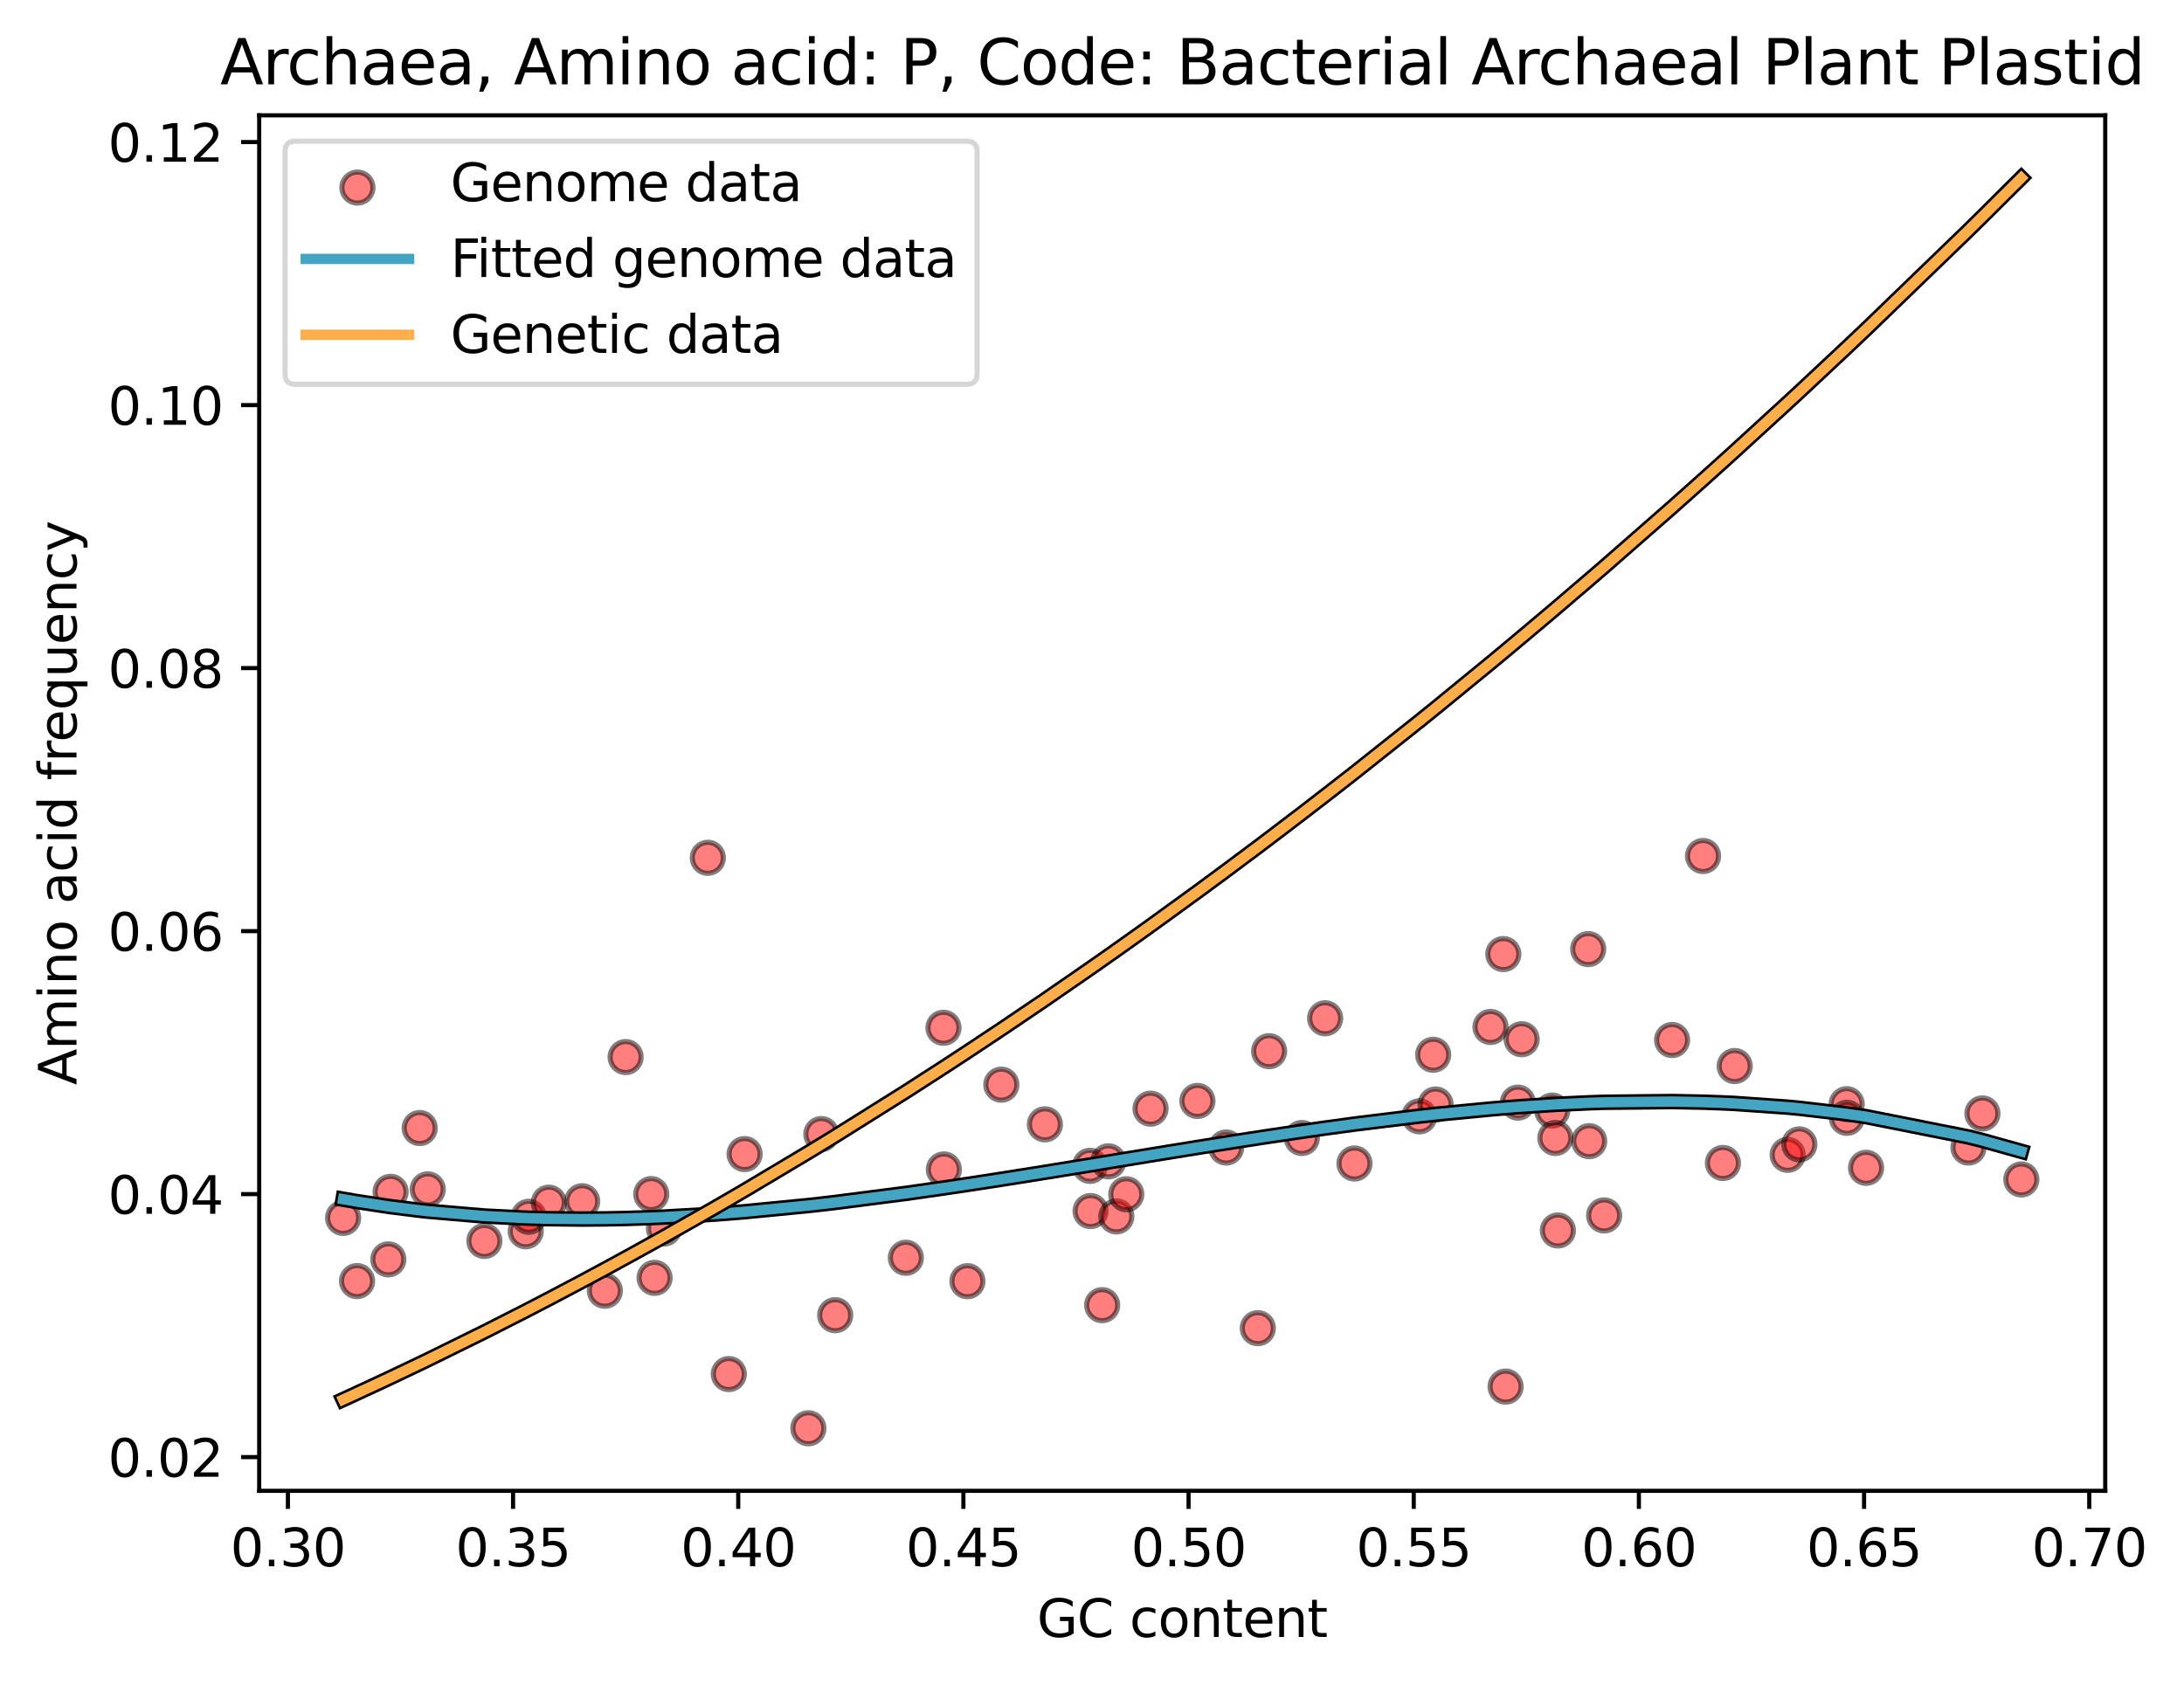 <?xml version="1.0" encoding="utf-8" standalone="no"?>
<!DOCTYPE svg PUBLIC "-//W3C//DTD SVG 1.1//EN"
  "http://www.w3.org/Graphics/SVG/1.1/DTD/svg11.dtd">
<svg xmlns:xlink="http://www.w3.org/1999/xlink" width="422.502pt" height="325.986pt" viewBox="0 0 422.502 325.986" xmlns="http://www.w3.org/2000/svg" version="1.1">
 <defs>
  <style type="text/css">*{stroke-linejoin: round; stroke-linecap: butt}</style>
 </defs>
 <g id="figure_1">
  <g id="patch_1">
   <path d="M 0 325.986 
L 422.502 325.986 
L 422.502 0 
L 0 0 
z
" style="fill: #ffffff"/>
  </g>
  <g id="axes_1">
   <g id="patch_2">
    <path d="M 50.144 288.43 
L 407.264 288.43 
L 407.264 22.318 
L 50.144 22.318 
z
" style="fill: #ffffff"/>
   </g>
   <g id="PathCollection_1">
    <defs>
     <path id="mcebbe74377" d="M 0 3 
C 0.796 3 1.559 2.684 2.121 2.121 
C 2.684 1.559 3 0.796 3 0 
C 3 -0.796 2.684 -1.559 2.121 -2.121 
C 1.559 -2.684 0.796 -3 0 -3 
C -0.796 -3 -1.559 -2.684 -2.121 -2.121 
C -2.684 -1.559 -3 -0.796 -3 0 
C -3 0.796 -2.684 1.559 -2.121 2.121 
C -1.559 2.684 -0.796 3 0 3 
z
" style="stroke: #000000; stroke-opacity: 0.5"/>
    </defs>
    <g clip-path="url(#peecc09c6d9)">
     <use xlink:href="#mcebbe74377" x="66.376" y="235.628" style="fill: #ff0000; fill-opacity: 0.5; stroke: #000000; stroke-opacity: 0.5"/>
     <use xlink:href="#mcebbe74377" x="69.071" y="247.856" style="fill: #ff0000; fill-opacity: 0.5; stroke: #000000; stroke-opacity: 0.5"/>
     <use xlink:href="#mcebbe74377" x="75.124" y="243.654" style="fill: #ff0000; fill-opacity: 0.5; stroke: #000000; stroke-opacity: 0.5"/>
     <use xlink:href="#mcebbe74377" x="75.56" y="230.59" style="fill: #ff0000; fill-opacity: 0.5; stroke: #000000; stroke-opacity: 0.5"/>
     <use xlink:href="#mcebbe74377" x="81.191" y="218.247" style="fill: #ff0000; fill-opacity: 0.5; stroke: #000000; stroke-opacity: 0.5"/>
     <use xlink:href="#mcebbe74377" x="82.747" y="230.11" style="fill: #ff0000; fill-opacity: 0.5; stroke: #000000; stroke-opacity: 0.5"/>
     <use xlink:href="#mcebbe74377" x="93.706" y="240.094" style="fill: #ff0000; fill-opacity: 0.5; stroke: #000000; stroke-opacity: 0.5"/>
     <use xlink:href="#mcebbe74377" x="101.704" y="238.216" style="fill: #ff0000; fill-opacity: 0.5; stroke: #000000; stroke-opacity: 0.5"/>
     <use xlink:href="#mcebbe74377" x="102.292" y="235.414" style="fill: #ff0000; fill-opacity: 0.5; stroke: #000000; stroke-opacity: 0.5"/>
     <use xlink:href="#mcebbe74377" x="106.176" y="232.685" style="fill: #ff0000; fill-opacity: 0.5; stroke: #000000; stroke-opacity: 0.5"/>
     <use xlink:href="#mcebbe74377" x="112.626" y="232.407" style="fill: #ff0000; fill-opacity: 0.5; stroke: #000000; stroke-opacity: 0.5"/>
     <use xlink:href="#mcebbe74377" x="117.01" y="249.722" style="fill: #ff0000; fill-opacity: 0.5; stroke: #000000; stroke-opacity: 0.5"/>
     <use xlink:href="#mcebbe74377" x="121.029" y="204.513" style="fill: #ff0000; fill-opacity: 0.5; stroke: #000000; stroke-opacity: 0.5"/>
     <use xlink:href="#mcebbe74377" x="125.985" y="231.029" style="fill: #ff0000; fill-opacity: 0.5; stroke: #000000; stroke-opacity: 0.5"/>
     <use xlink:href="#mcebbe74377" x="126.63" y="247.23" style="fill: #ff0000; fill-opacity: 0.5; stroke: #000000; stroke-opacity: 0.5"/>
     <use xlink:href="#mcebbe74377" x="128.455" y="237.687" style="fill: #ff0000; fill-opacity: 0.5; stroke: #000000; stroke-opacity: 0.5"/>
     <use xlink:href="#mcebbe74377" x="136.93" y="165.963" style="fill: #ff0000; fill-opacity: 0.5; stroke: #000000; stroke-opacity: 0.5"/>
     <use xlink:href="#mcebbe74377" x="140.99" y="265.845" style="fill: #ff0000; fill-opacity: 0.5; stroke: #000000; stroke-opacity: 0.5"/>
     <use xlink:href="#mcebbe74377" x="144.044" y="223.282" style="fill: #ff0000; fill-opacity: 0.5; stroke: #000000; stroke-opacity: 0.5"/>
     <use xlink:href="#mcebbe74377" x="156.382" y="276.334" style="fill: #ff0000; fill-opacity: 0.5; stroke: #000000; stroke-opacity: 0.5"/>
     <use xlink:href="#mcebbe74377" x="158.888" y="219.413" style="fill: #ff0000; fill-opacity: 0.5; stroke: #000000; stroke-opacity: 0.5"/>
     <use xlink:href="#mcebbe74377" x="161.566" y="254.457" style="fill: #ff0000; fill-opacity: 0.5; stroke: #000000; stroke-opacity: 0.5"/>
     <use xlink:href="#mcebbe74377" x="175.239" y="243.346" style="fill: #ff0000; fill-opacity: 0.5; stroke: #000000; stroke-opacity: 0.5"/>
     <use xlink:href="#mcebbe74377" x="182.516" y="198.848" style="fill: #ff0000; fill-opacity: 0.5; stroke: #000000; stroke-opacity: 0.5"/>
     <use xlink:href="#mcebbe74377" x="182.592" y="226.256" style="fill: #ff0000; fill-opacity: 0.5; stroke: #000000; stroke-opacity: 0.5"/>
     <use xlink:href="#mcebbe74377" x="187.153" y="247.878" style="fill: #ff0000; fill-opacity: 0.5; stroke: #000000; stroke-opacity: 0.5"/>
     <use xlink:href="#mcebbe74377" x="193.71" y="209.853" style="fill: #ff0000; fill-opacity: 0.5; stroke: #000000; stroke-opacity: 0.5"/>
     <use xlink:href="#mcebbe74377" x="202.139" y="217.529" style="fill: #ff0000; fill-opacity: 0.5; stroke: #000000; stroke-opacity: 0.5"/>
     <use xlink:href="#mcebbe74377" x="210.866" y="225.556" style="fill: #ff0000; fill-opacity: 0.5; stroke: #000000; stroke-opacity: 0.5"/>
     <use xlink:href="#mcebbe74377" x="210.971" y="234.311" style="fill: #ff0000; fill-opacity: 0.5; stroke: #000000; stroke-opacity: 0.5"/>
     <use xlink:href="#mcebbe74377" x="213.216" y="252.513" style="fill: #ff0000; fill-opacity: 0.5; stroke: #000000; stroke-opacity: 0.5"/>
     <use xlink:href="#mcebbe74377" x="214.43" y="224.688" style="fill: #ff0000; fill-opacity: 0.5; stroke: #000000; stroke-opacity: 0.5"/>
     <use xlink:href="#mcebbe74377" x="215.961" y="235.341" style="fill: #ff0000; fill-opacity: 0.5; stroke: #000000; stroke-opacity: 0.5"/>
     <use xlink:href="#mcebbe74377" x="217.88" y="231.055" style="fill: #ff0000; fill-opacity: 0.5; stroke: #000000; stroke-opacity: 0.5"/>
     <use xlink:href="#mcebbe74377" x="222.575" y="214.499" style="fill: #ff0000; fill-opacity: 0.5; stroke: #000000; stroke-opacity: 0.5"/>
     <use xlink:href="#mcebbe74377" x="231.646" y="213.004" style="fill: #ff0000; fill-opacity: 0.5; stroke: #000000; stroke-opacity: 0.5"/>
     <use xlink:href="#mcebbe74377" x="237.202" y="222.015" style="fill: #ff0000; fill-opacity: 0.5; stroke: #000000; stroke-opacity: 0.5"/>
     <use xlink:href="#mcebbe74377" x="243.329" y="256.965" style="fill: #ff0000; fill-opacity: 0.5; stroke: #000000; stroke-opacity: 0.5"/>
     <use xlink:href="#mcebbe74377" x="245.515" y="203.375" style="fill: #ff0000; fill-opacity: 0.5; stroke: #000000; stroke-opacity: 0.5"/>
     <use xlink:href="#mcebbe74377" x="251.846" y="220.175" style="fill: #ff0000; fill-opacity: 0.5; stroke: #000000; stroke-opacity: 0.5"/>
     <use xlink:href="#mcebbe74377" x="256.352" y="197.008" style="fill: #ff0000; fill-opacity: 0.5; stroke: #000000; stroke-opacity: 0.5"/>
     <use xlink:href="#mcebbe74377" x="262.029" y="225.106" style="fill: #ff0000; fill-opacity: 0.5; stroke: #000000; stroke-opacity: 0.5"/>
     <use xlink:href="#mcebbe74377" x="274.577" y="215.981" style="fill: #ff0000; fill-opacity: 0.5; stroke: #000000; stroke-opacity: 0.5"/>
     <use xlink:href="#mcebbe74377" x="277.254" y="204.069" style="fill: #ff0000; fill-opacity: 0.5; stroke: #000000; stroke-opacity: 0.5"/>
     <use xlink:href="#mcebbe74377" x="277.721" y="213.69" style="fill: #ff0000; fill-opacity: 0.5; stroke: #000000; stroke-opacity: 0.5"/>
     <use xlink:href="#mcebbe74377" x="288.345" y="198.689" style="fill: #ff0000; fill-opacity: 0.5; stroke: #000000; stroke-opacity: 0.5"/>
     <use xlink:href="#mcebbe74377" x="290.822" y="184.591" style="fill: #ff0000; fill-opacity: 0.5; stroke: #000000; stroke-opacity: 0.5"/>
     <use xlink:href="#mcebbe74377" x="291.262" y="268.271" style="fill: #ff0000; fill-opacity: 0.5; stroke: #000000; stroke-opacity: 0.5"/>
     <use xlink:href="#mcebbe74377" x="293.639" y="213.329" style="fill: #ff0000; fill-opacity: 0.5; stroke: #000000; stroke-opacity: 0.5"/>
     <use xlink:href="#mcebbe74377" x="294.368" y="201.061" style="fill: #ff0000; fill-opacity: 0.5; stroke: #000000; stroke-opacity: 0.5"/>
     <use xlink:href="#mcebbe74377" x="300.279" y="214.868" style="fill: #ff0000; fill-opacity: 0.5; stroke: #000000; stroke-opacity: 0.5"/>
     <use xlink:href="#mcebbe74377" x="300.884" y="220.166" style="fill: #ff0000; fill-opacity: 0.5; stroke: #000000; stroke-opacity: 0.5"/>
     <use xlink:href="#mcebbe74377" x="301.379" y="238.067" style="fill: #ff0000; fill-opacity: 0.5; stroke: #000000; stroke-opacity: 0.5"/>
     <use xlink:href="#mcebbe74377" x="307.246" y="183.625" style="fill: #ff0000; fill-opacity: 0.5; stroke: #000000; stroke-opacity: 0.5"/>
     <use xlink:href="#mcebbe74377" x="307.433" y="220.784" style="fill: #ff0000; fill-opacity: 0.5; stroke: #000000; stroke-opacity: 0.5"/>
     <use xlink:href="#mcebbe74377" x="310.325" y="235.15" style="fill: #ff0000; fill-opacity: 0.5; stroke: #000000; stroke-opacity: 0.5"/>
     <use xlink:href="#mcebbe74377" x="323.471" y="201.217" style="fill: #ff0000; fill-opacity: 0.5; stroke: #000000; stroke-opacity: 0.5"/>
     <use xlink:href="#mcebbe74377" x="329.455" y="165.615" style="fill: #ff0000; fill-opacity: 0.5; stroke: #000000; stroke-opacity: 0.5"/>
     <use xlink:href="#mcebbe74377" x="333.307" y="225.007" style="fill: #ff0000; fill-opacity: 0.5; stroke: #000000; stroke-opacity: 0.5"/>
     <use xlink:href="#mcebbe74377" x="335.583" y="206.25" style="fill: #ff0000; fill-opacity: 0.5; stroke: #000000; stroke-opacity: 0.5"/>
     <use xlink:href="#mcebbe74377" x="345.829" y="223.431" style="fill: #ff0000; fill-opacity: 0.5; stroke: #000000; stroke-opacity: 0.5"/>
     <use xlink:href="#mcebbe74377" x="348.092" y="221.407" style="fill: #ff0000; fill-opacity: 0.5; stroke: #000000; stroke-opacity: 0.5"/>
     <use xlink:href="#mcebbe74377" x="357.247" y="213.631" style="fill: #ff0000; fill-opacity: 0.5; stroke: #000000; stroke-opacity: 0.5"/>
     <use xlink:href="#mcebbe74377" x="357.29" y="216.272" style="fill: #ff0000; fill-opacity: 0.5; stroke: #000000; stroke-opacity: 0.5"/>
     <use xlink:href="#mcebbe74377" x="361.001" y="225.941" style="fill: #ff0000; fill-opacity: 0.5; stroke: #000000; stroke-opacity: 0.5"/>
     <use xlink:href="#mcebbe74377" x="380.809" y="222.016" style="fill: #ff0000; fill-opacity: 0.5; stroke: #000000; stroke-opacity: 0.5"/>
     <use xlink:href="#mcebbe74377" x="383.505" y="215.424" style="fill: #ff0000; fill-opacity: 0.5; stroke: #000000; stroke-opacity: 0.5"/>
     <use xlink:href="#mcebbe74377" x="391.031" y="228.195" style="fill: #ff0000; fill-opacity: 0.5; stroke: #000000; stroke-opacity: 0.5"/>
    </g>
   </g>
   <g id="matplotlib.axis_1">
    <g id="xtick_1">
     <g id="line2d_1">
      <defs>
       <path id="me57c1f848d" d="M 0 0 
L 0 3.5 
" style="stroke: #000000; stroke-width: 0.8"/>
      </defs>
      <g>
       <use xlink:href="#me57c1f848d" x="55.696" y="288.43" style="stroke: #000000; stroke-width: 0.8"/>
      </g>
     </g>
     <g id="text_1">
      <!-- 0.30 -->
      <g transform="translate(44.563 303.029) scale(0.1 -0.1)">
       <defs>
        <path id="DejaVuSans-30" d="M 2034 4250 
Q 1547 4250 1301 3770 
Q 1056 3291 1056 2328 
Q 1056 1369 1301 889 
Q 1547 409 2034 409 
Q 2525 409 2770 889 
Q 3016 1369 3016 2328 
Q 3016 3291 2770 3770 
Q 2525 4250 2034 4250 
z
M 2034 4750 
Q 2819 4750 3233 4129 
Q 3647 3509 3647 2328 
Q 3647 1150 3233 529 
Q 2819 -91 2034 -91 
Q 1250 -91 836 529 
Q 422 1150 422 2328 
Q 422 3509 836 4129 
Q 1250 4750 2034 4750 
z
" transform="scale(0.016)"/>
        <path id="DejaVuSans-2e" d="M 684 794 
L 1344 794 
L 1344 0 
L 684 0 
L 684 794 
z
" transform="scale(0.016)"/>
        <path id="DejaVuSans-33" d="M 2597 2516 
Q 3050 2419 3304 2112 
Q 3559 1806 3559 1356 
Q 3559 666 3084 287 
Q 2609 -91 1734 -91 
Q 1441 -91 1130 -33 
Q 819 25 488 141 
L 488 750 
Q 750 597 1062 519 
Q 1375 441 1716 441 
Q 2309 441 2620 675 
Q 2931 909 2931 1356 
Q 2931 1769 2642 2001 
Q 2353 2234 1838 2234 
L 1294 2234 
L 1294 2753 
L 1863 2753 
Q 2328 2753 2575 2939 
Q 2822 3125 2822 3475 
Q 2822 3834 2567 4026 
Q 2313 4219 1838 4219 
Q 1578 4219 1281 4162 
Q 984 4106 628 3988 
L 628 4550 
Q 988 4650 1302 4700 
Q 1616 4750 1894 4750 
Q 2613 4750 3031 4423 
Q 3450 4097 3450 3541 
Q 3450 3153 3228 2886 
Q 3006 2619 2597 2516 
z
" transform="scale(0.016)"/>
       </defs>
       <use xlink:href="#DejaVuSans-30"/>
       <use xlink:href="#DejaVuSans-2e" x="63.623"/>
       <use xlink:href="#DejaVuSans-33" x="95.41"/>
       <use xlink:href="#DejaVuSans-30" x="159.033"/>
      </g>
     </g>
    </g>
    <g id="xtick_2">
     <g id="line2d_2">
      <g>
       <use xlink:href="#me57c1f848d" x="99.255" y="288.43" style="stroke: #000000; stroke-width: 0.8"/>
      </g>
     </g>
     <g id="text_2">
      <!-- 0.35 -->
      <g transform="translate(88.122 303.029) scale(0.1 -0.1)">
       <defs>
        <path id="DejaVuSans-35" d="M 691 4666 
L 3169 4666 
L 3169 4134 
L 1269 4134 
L 1269 2991 
Q 1406 3038 1543 3061 
Q 1681 3084 1819 3084 
Q 2600 3084 3056 2656 
Q 3513 2228 3513 1497 
Q 3513 744 3044 326 
Q 2575 -91 1722 -91 
Q 1428 -91 1123 -41 
Q 819 9 494 109 
L 494 744 
Q 775 591 1075 516 
Q 1375 441 1709 441 
Q 2250 441 2565 725 
Q 2881 1009 2881 1497 
Q 2881 1984 2565 2268 
Q 2250 2553 1709 2553 
Q 1456 2553 1204 2497 
Q 953 2441 691 2322 
L 691 4666 
z
" transform="scale(0.016)"/>
       </defs>
       <use xlink:href="#DejaVuSans-30"/>
       <use xlink:href="#DejaVuSans-2e" x="63.623"/>
       <use xlink:href="#DejaVuSans-33" x="95.41"/>
       <use xlink:href="#DejaVuSans-35" x="159.033"/>
      </g>
     </g>
    </g>
    <g id="xtick_3">
     <g id="line2d_3">
      <g>
       <use xlink:href="#me57c1f848d" x="142.814" y="288.43" style="stroke: #000000; stroke-width: 0.8"/>
      </g>
     </g>
     <g id="text_3">
      <!-- 0.40 -->
      <g transform="translate(131.681 303.029) scale(0.1 -0.1)">
       <defs>
        <path id="DejaVuSans-34" d="M 2419 4116 
L 825 1625 
L 2419 1625 
L 2419 4116 
z
M 2253 4666 
L 3047 4666 
L 3047 1625 
L 3713 1625 
L 3713 1100 
L 3047 1100 
L 3047 0 
L 2419 0 
L 2419 1100 
L 313 1100 
L 313 1709 
L 2253 4666 
z
" transform="scale(0.016)"/>
       </defs>
       <use xlink:href="#DejaVuSans-30"/>
       <use xlink:href="#DejaVuSans-2e" x="63.623"/>
       <use xlink:href="#DejaVuSans-34" x="95.41"/>
       <use xlink:href="#DejaVuSans-30" x="159.033"/>
      </g>
     </g>
    </g>
    <g id="xtick_4">
     <g id="line2d_4">
      <g>
       <use xlink:href="#me57c1f848d" x="186.373" y="288.43" style="stroke: #000000; stroke-width: 0.8"/>
      </g>
     </g>
     <g id="text_4">
      <!-- 0.45 -->
      <g transform="translate(175.241 303.029) scale(0.1 -0.1)">
       <use xlink:href="#DejaVuSans-30"/>
       <use xlink:href="#DejaVuSans-2e" x="63.623"/>
       <use xlink:href="#DejaVuSans-34" x="95.41"/>
       <use xlink:href="#DejaVuSans-35" x="159.033"/>
      </g>
     </g>
    </g>
    <g id="xtick_5">
     <g id="line2d_5">
      <g>
       <use xlink:href="#me57c1f848d" x="229.933" y="288.43" style="stroke: #000000; stroke-width: 0.8"/>
      </g>
     </g>
     <g id="text_5">
      <!-- 0.50 -->
      <g transform="translate(218.8 303.029) scale(0.1 -0.1)">
       <use xlink:href="#DejaVuSans-30"/>
       <use xlink:href="#DejaVuSans-2e" x="63.623"/>
       <use xlink:href="#DejaVuSans-35" x="95.41"/>
       <use xlink:href="#DejaVuSans-30" x="159.033"/>
      </g>
     </g>
    </g>
    <g id="xtick_6">
     <g id="line2d_6">
      <g>
       <use xlink:href="#me57c1f848d" x="273.492" y="288.43" style="stroke: #000000; stroke-width: 0.8"/>
      </g>
     </g>
     <g id="text_6">
      <!-- 0.55 -->
      <g transform="translate(262.359 303.029) scale(0.1 -0.1)">
       <use xlink:href="#DejaVuSans-30"/>
       <use xlink:href="#DejaVuSans-2e" x="63.623"/>
       <use xlink:href="#DejaVuSans-35" x="95.41"/>
       <use xlink:href="#DejaVuSans-35" x="159.033"/>
      </g>
     </g>
    </g>
    <g id="xtick_7">
     <g id="line2d_7">
      <g>
       <use xlink:href="#me57c1f848d" x="317.051" y="288.43" style="stroke: #000000; stroke-width: 0.8"/>
      </g>
     </g>
     <g id="text_7">
      <!-- 0.60 -->
      <g transform="translate(305.918 303.029) scale(0.1 -0.1)">
       <defs>
        <path id="DejaVuSans-36" d="M 2113 2584 
Q 1688 2584 1439 2293 
Q 1191 2003 1191 1497 
Q 1191 994 1439 701 
Q 1688 409 2113 409 
Q 2538 409 2786 701 
Q 3034 994 3034 1497 
Q 3034 2003 2786 2293 
Q 2538 2584 2113 2584 
z
M 3366 4563 
L 3366 3988 
Q 3128 4100 2886 4159 
Q 2644 4219 2406 4219 
Q 1781 4219 1451 3797 
Q 1122 3375 1075 2522 
Q 1259 2794 1537 2939 
Q 1816 3084 2150 3084 
Q 2853 3084 3261 2657 
Q 3669 2231 3669 1497 
Q 3669 778 3244 343 
Q 2819 -91 2113 -91 
Q 1303 -91 875 529 
Q 447 1150 447 2328 
Q 447 3434 972 4092 
Q 1497 4750 2381 4750 
Q 2619 4750 2861 4703 
Q 3103 4656 3366 4563 
z
" transform="scale(0.016)"/>
       </defs>
       <use xlink:href="#DejaVuSans-30"/>
       <use xlink:href="#DejaVuSans-2e" x="63.623"/>
       <use xlink:href="#DejaVuSans-36" x="95.41"/>
       <use xlink:href="#DejaVuSans-30" x="159.033"/>
      </g>
     </g>
    </g>
    <g id="xtick_8">
     <g id="line2d_8">
      <g>
       <use xlink:href="#me57c1f848d" x="360.61" y="288.43" style="stroke: #000000; stroke-width: 0.8"/>
      </g>
     </g>
     <g id="text_8">
      <!-- 0.65 -->
      <g transform="translate(349.478 303.029) scale(0.1 -0.1)">
       <use xlink:href="#DejaVuSans-30"/>
       <use xlink:href="#DejaVuSans-2e" x="63.623"/>
       <use xlink:href="#DejaVuSans-36" x="95.41"/>
       <use xlink:href="#DejaVuSans-35" x="159.033"/>
      </g>
     </g>
    </g>
    <g id="xtick_9">
     <g id="line2d_9">
      <g>
       <use xlink:href="#me57c1f848d" x="404.17" y="288.43" style="stroke: #000000; stroke-width: 0.8"/>
      </g>
     </g>
     <g id="text_9">
      <!-- 0.70 -->
      <g transform="translate(393.037 303.029) scale(0.1 -0.1)">
       <defs>
        <path id="DejaVuSans-37" d="M 525 4666 
L 3525 4666 
L 3525 4397 
L 1831 0 
L 1172 0 
L 2766 4134 
L 525 4134 
L 525 4666 
z
" transform="scale(0.016)"/>
       </defs>
       <use xlink:href="#DejaVuSans-30"/>
       <use xlink:href="#DejaVuSans-2e" x="63.623"/>
       <use xlink:href="#DejaVuSans-37" x="95.41"/>
       <use xlink:href="#DejaVuSans-30" x="159.033"/>
      </g>
     </g>
    </g>
    <g id="text_10">
     <!-- GC content -->
     <g transform="translate(200.606 316.707) scale(0.1 -0.1)">
      <defs>
       <path id="DejaVuSans-47" d="M 3809 666 
L 3809 1919 
L 2778 1919 
L 2778 2438 
L 4434 2438 
L 4434 434 
Q 4069 175 3628 42 
Q 3188 -91 2688 -91 
Q 1594 -91 976 548 
Q 359 1188 359 2328 
Q 359 3472 976 4111 
Q 1594 4750 2688 4750 
Q 3144 4750 3555 4637 
Q 3966 4525 4313 4306 
L 4313 3634 
Q 3963 3931 3569 4081 
Q 3175 4231 2741 4231 
Q 1884 4231 1454 3753 
Q 1025 3275 1025 2328 
Q 1025 1384 1454 906 
Q 1884 428 2741 428 
Q 3075 428 3337 486 
Q 3600 544 3809 666 
z
" transform="scale(0.016)"/>
       <path id="DejaVuSans-43" d="M 4122 4306 
L 4122 3641 
Q 3803 3938 3442 4084 
Q 3081 4231 2675 4231 
Q 1875 4231 1450 3742 
Q 1025 3253 1025 2328 
Q 1025 1406 1450 917 
Q 1875 428 2675 428 
Q 3081 428 3442 575 
Q 3803 722 4122 1019 
L 4122 359 
Q 3791 134 3420 21 
Q 3050 -91 2638 -91 
Q 1578 -91 968 557 
Q 359 1206 359 2328 
Q 359 3453 968 4101 
Q 1578 4750 2638 4750 
Q 3056 4750 3426 4639 
Q 3797 4528 4122 4306 
z
" transform="scale(0.016)"/>
       <path id="DejaVuSans-20" transform="scale(0.016)"/>
       <path id="DejaVuSans-63" d="M 3122 3366 
L 3122 2828 
Q 2878 2963 2633 3030 
Q 2388 3097 2138 3097 
Q 1578 3097 1268 2742 
Q 959 2388 959 1747 
Q 959 1106 1268 751 
Q 1578 397 2138 397 
Q 2388 397 2633 464 
Q 2878 531 3122 666 
L 3122 134 
Q 2881 22 2623 -34 
Q 2366 -91 2075 -91 
Q 1284 -91 818 406 
Q 353 903 353 1747 
Q 353 2603 823 3093 
Q 1294 3584 2113 3584 
Q 2378 3584 2631 3529 
Q 2884 3475 3122 3366 
z
" transform="scale(0.016)"/>
       <path id="DejaVuSans-6f" d="M 1959 3097 
Q 1497 3097 1228 2736 
Q 959 2375 959 1747 
Q 959 1119 1226 758 
Q 1494 397 1959 397 
Q 2419 397 2687 759 
Q 2956 1122 2956 1747 
Q 2956 2369 2687 2733 
Q 2419 3097 1959 3097 
z
M 1959 3584 
Q 2709 3584 3137 3096 
Q 3566 2609 3566 1747 
Q 3566 888 3137 398 
Q 2709 -91 1959 -91 
Q 1206 -91 779 398 
Q 353 888 353 1747 
Q 353 2609 779 3096 
Q 1206 3584 1959 3584 
z
" transform="scale(0.016)"/>
       <path id="DejaVuSans-6e" d="M 3513 2113 
L 3513 0 
L 2938 0 
L 2938 2094 
Q 2938 2591 2744 2837 
Q 2550 3084 2163 3084 
Q 1697 3084 1428 2787 
Q 1159 2491 1159 1978 
L 1159 0 
L 581 0 
L 581 3500 
L 1159 3500 
L 1159 2956 
Q 1366 3272 1645 3428 
Q 1925 3584 2291 3584 
Q 2894 3584 3203 3211 
Q 3513 2838 3513 2113 
z
" transform="scale(0.016)"/>
       <path id="DejaVuSans-74" d="M 1172 4494 
L 1172 3500 
L 2356 3500 
L 2356 3053 
L 1172 3053 
L 1172 1153 
Q 1172 725 1289 603 
Q 1406 481 1766 481 
L 2356 481 
L 2356 0 
L 1766 0 
Q 1100 0 847 248 
Q 594 497 594 1153 
L 594 3053 
L 172 3053 
L 172 3500 
L 594 3500 
L 594 4494 
L 1172 4494 
z
" transform="scale(0.016)"/>
       <path id="DejaVuSans-65" d="M 3597 1894 
L 3597 1613 
L 953 1613 
Q 991 1019 1311 708 
Q 1631 397 2203 397 
Q 2534 397 2845 478 
Q 3156 559 3463 722 
L 3463 178 
Q 3153 47 2828 -22 
Q 2503 -91 2169 -91 
Q 1331 -91 842 396 
Q 353 884 353 1716 
Q 353 2575 817 3079 
Q 1281 3584 2069 3584 
Q 2775 3584 3186 3129 
Q 3597 2675 3597 1894 
z
M 3022 2063 
Q 3016 2534 2758 2815 
Q 2500 3097 2075 3097 
Q 1594 3097 1305 2825 
Q 1016 2553 972 2059 
L 3022 2063 
z
" transform="scale(0.016)"/>
      </defs>
      <use xlink:href="#DejaVuSans-47"/>
      <use xlink:href="#DejaVuSans-43" x="77.49"/>
      <use xlink:href="#DejaVuSans-20" x="147.314"/>
      <use xlink:href="#DejaVuSans-63" x="179.102"/>
      <use xlink:href="#DejaVuSans-6f" x="234.082"/>
      <use xlink:href="#DejaVuSans-6e" x="295.264"/>
      <use xlink:href="#DejaVuSans-74" x="358.643"/>
      <use xlink:href="#DejaVuSans-65" x="397.852"/>
      <use xlink:href="#DejaVuSans-6e" x="459.375"/>
      <use xlink:href="#DejaVuSans-74" x="522.754"/>
     </g>
    </g>
   </g>
   <g id="matplotlib.axis_2">
    <g id="ytick_1">
     <g id="line2d_10">
      <defs>
       <path id="m02a05211b7" d="M 0 0 
L -3.5 0 
" style="stroke: #000000; stroke-width: 0.8"/>
      </defs>
      <g>
       <use xlink:href="#m02a05211b7" x="50.144" y="281.914" style="stroke: #000000; stroke-width: 0.8"/>
      </g>
     </g>
     <g id="text_11">
      <!-- 0.02 -->
      <g transform="translate(20.878 285.713) scale(0.1 -0.1)">
       <defs>
        <path id="DejaVuSans-32" d="M 1228 531 
L 3431 531 
L 3431 0 
L 469 0 
L 469 531 
Q 828 903 1448 1529 
Q 2069 2156 2228 2338 
Q 2531 2678 2651 2914 
Q 2772 3150 2772 3378 
Q 2772 3750 2511 3984 
Q 2250 4219 1831 4219 
Q 1534 4219 1204 4116 
Q 875 4013 500 3803 
L 500 4441 
Q 881 4594 1212 4672 
Q 1544 4750 1819 4750 
Q 2544 4750 2975 4387 
Q 3406 4025 3406 3419 
Q 3406 3131 3298 2873 
Q 3191 2616 2906 2266 
Q 2828 2175 2409 1742 
Q 1991 1309 1228 531 
z
" transform="scale(0.016)"/>
       </defs>
       <use xlink:href="#DejaVuSans-30"/>
       <use xlink:href="#DejaVuSans-2e" x="63.623"/>
       <use xlink:href="#DejaVuSans-30" x="95.41"/>
       <use xlink:href="#DejaVuSans-32" x="159.033"/>
      </g>
     </g>
    </g>
    <g id="ytick_2">
     <g id="line2d_11">
      <g>
       <use xlink:href="#m02a05211b7" x="50.144" y="231.029" style="stroke: #000000; stroke-width: 0.8"/>
      </g>
     </g>
     <g id="text_12">
      <!-- 0.04 -->
      <g transform="translate(20.878 234.829) scale(0.1 -0.1)">
       <use xlink:href="#DejaVuSans-30"/>
       <use xlink:href="#DejaVuSans-2e" x="63.623"/>
       <use xlink:href="#DejaVuSans-30" x="95.41"/>
       <use xlink:href="#DejaVuSans-34" x="159.033"/>
      </g>
     </g>
    </g>
    <g id="ytick_3">
     <g id="line2d_12">
      <g>
       <use xlink:href="#m02a05211b7" x="50.144" y="180.144" style="stroke: #000000; stroke-width: 0.8"/>
      </g>
     </g>
     <g id="text_13">
      <!-- 0.06 -->
      <g transform="translate(20.878 183.944) scale(0.1 -0.1)">
       <use xlink:href="#DejaVuSans-30"/>
       <use xlink:href="#DejaVuSans-2e" x="63.623"/>
       <use xlink:href="#DejaVuSans-30" x="95.41"/>
       <use xlink:href="#DejaVuSans-36" x="159.033"/>
      </g>
     </g>
    </g>
    <g id="ytick_4">
     <g id="line2d_13">
      <g>
       <use xlink:href="#m02a05211b7" x="50.144" y="129.259" style="stroke: #000000; stroke-width: 0.8"/>
      </g>
     </g>
     <g id="text_14">
      <!-- 0.08 -->
      <g transform="translate(20.878 133.059) scale(0.1 -0.1)">
       <defs>
        <path id="DejaVuSans-38" d="M 2034 2216 
Q 1584 2216 1326 1975 
Q 1069 1734 1069 1313 
Q 1069 891 1326 650 
Q 1584 409 2034 409 
Q 2484 409 2743 651 
Q 3003 894 3003 1313 
Q 3003 1734 2745 1975 
Q 2488 2216 2034 2216 
z
M 1403 2484 
Q 997 2584 770 2862 
Q 544 3141 544 3541 
Q 544 4100 942 4425 
Q 1341 4750 2034 4750 
Q 2731 4750 3128 4425 
Q 3525 4100 3525 3541 
Q 3525 3141 3298 2862 
Q 3072 2584 2669 2484 
Q 3125 2378 3379 2068 
Q 3634 1759 3634 1313 
Q 3634 634 3220 271 
Q 2806 -91 2034 -91 
Q 1263 -91 848 271 
Q 434 634 434 1313 
Q 434 1759 690 2068 
Q 947 2378 1403 2484 
z
M 1172 3481 
Q 1172 3119 1398 2916 
Q 1625 2713 2034 2713 
Q 2441 2713 2670 2916 
Q 2900 3119 2900 3481 
Q 2900 3844 2670 4047 
Q 2441 4250 2034 4250 
Q 1625 4250 1398 4047 
Q 1172 3844 1172 3481 
z
" transform="scale(0.016)"/>
       </defs>
       <use xlink:href="#DejaVuSans-30"/>
       <use xlink:href="#DejaVuSans-2e" x="63.623"/>
       <use xlink:href="#DejaVuSans-30" x="95.41"/>
       <use xlink:href="#DejaVuSans-38" x="159.033"/>
      </g>
     </g>
    </g>
    <g id="ytick_5">
     <g id="line2d_14">
      <g>
       <use xlink:href="#m02a05211b7" x="50.144" y="78.375" style="stroke: #000000; stroke-width: 0.8"/>
      </g>
     </g>
     <g id="text_15">
      <!-- 0.10 -->
      <g transform="translate(20.878 82.174) scale(0.1 -0.1)">
       <defs>
        <path id="DejaVuSans-31" d="M 794 531 
L 1825 531 
L 1825 4091 
L 703 3866 
L 703 4441 
L 1819 4666 
L 2450 4666 
L 2450 531 
L 3481 531 
L 3481 0 
L 794 0 
L 794 531 
z
" transform="scale(0.016)"/>
       </defs>
       <use xlink:href="#DejaVuSans-30"/>
       <use xlink:href="#DejaVuSans-2e" x="63.623"/>
       <use xlink:href="#DejaVuSans-31" x="95.41"/>
       <use xlink:href="#DejaVuSans-30" x="159.033"/>
      </g>
     </g>
    </g>
    <g id="ytick_6">
     <g id="line2d_15">
      <g>
       <use xlink:href="#m02a05211b7" x="50.144" y="27.49" style="stroke: #000000; stroke-width: 0.8"/>
      </g>
     </g>
     <g id="text_16">
      <!-- 0.12 -->
      <g transform="translate(20.878 31.289) scale(0.1 -0.1)">
       <use xlink:href="#DejaVuSans-30"/>
       <use xlink:href="#DejaVuSans-2e" x="63.623"/>
       <use xlink:href="#DejaVuSans-31" x="95.41"/>
       <use xlink:href="#DejaVuSans-32" x="159.033"/>
      </g>
     </g>
    </g>
    <g id="text_17">
     <!-- Amino acid frequency -->
     <g transform="translate(14.798 209.913) rotate(-90) scale(0.1 -0.1)">
      <defs>
       <path id="DejaVuSans-41" d="M 2188 4044 
L 1331 1722 
L 3047 1722 
L 2188 4044 
z
M 1831 4666 
L 2547 4666 
L 4325 0 
L 3669 0 
L 3244 1197 
L 1141 1197 
L 716 0 
L 50 0 
L 1831 4666 
z
" transform="scale(0.016)"/>
       <path id="DejaVuSans-6d" d="M 3328 2828 
Q 3544 3216 3844 3400 
Q 4144 3584 4550 3584 
Q 5097 3584 5394 3201 
Q 5691 2819 5691 2113 
L 5691 0 
L 5113 0 
L 5113 2094 
Q 5113 2597 4934 2840 
Q 4756 3084 4391 3084 
Q 3944 3084 3684 2787 
Q 3425 2491 3425 1978 
L 3425 0 
L 2847 0 
L 2847 2094 
Q 2847 2600 2669 2842 
Q 2491 3084 2119 3084 
Q 1678 3084 1418 2786 
Q 1159 2488 1159 1978 
L 1159 0 
L 581 0 
L 581 3500 
L 1159 3500 
L 1159 2956 
Q 1356 3278 1631 3431 
Q 1906 3584 2284 3584 
Q 2666 3584 2933 3390 
Q 3200 3197 3328 2828 
z
" transform="scale(0.016)"/>
       <path id="DejaVuSans-69" d="M 603 3500 
L 1178 3500 
L 1178 0 
L 603 0 
L 603 3500 
z
M 603 4863 
L 1178 4863 
L 1178 4134 
L 603 4134 
L 603 4863 
z
" transform="scale(0.016)"/>
       <path id="DejaVuSans-61" d="M 2194 1759 
Q 1497 1759 1228 1600 
Q 959 1441 959 1056 
Q 959 750 1161 570 
Q 1363 391 1709 391 
Q 2188 391 2477 730 
Q 2766 1069 2766 1631 
L 2766 1759 
L 2194 1759 
z
M 3341 1997 
L 3341 0 
L 2766 0 
L 2766 531 
Q 2569 213 2275 61 
Q 1981 -91 1556 -91 
Q 1019 -91 701 211 
Q 384 513 384 1019 
Q 384 1609 779 1909 
Q 1175 2209 1959 2209 
L 2766 2209 
L 2766 2266 
Q 2766 2663 2505 2880 
Q 2244 3097 1772 3097 
Q 1472 3097 1187 3025 
Q 903 2953 641 2809 
L 641 3341 
Q 956 3463 1253 3523 
Q 1550 3584 1831 3584 
Q 2591 3584 2966 3190 
Q 3341 2797 3341 1997 
z
" transform="scale(0.016)"/>
       <path id="DejaVuSans-64" d="M 2906 2969 
L 2906 4863 
L 3481 4863 
L 3481 0 
L 2906 0 
L 2906 525 
Q 2725 213 2448 61 
Q 2172 -91 1784 -91 
Q 1150 -91 751 415 
Q 353 922 353 1747 
Q 353 2572 751 3078 
Q 1150 3584 1784 3584 
Q 2172 3584 2448 3432 
Q 2725 3281 2906 2969 
z
M 947 1747 
Q 947 1113 1208 752 
Q 1469 391 1925 391 
Q 2381 391 2643 752 
Q 2906 1113 2906 1747 
Q 2906 2381 2643 2742 
Q 2381 3103 1925 3103 
Q 1469 3103 1208 2742 
Q 947 2381 947 1747 
z
" transform="scale(0.016)"/>
       <path id="DejaVuSans-66" d="M 2375 4863 
L 2375 4384 
L 1825 4384 
Q 1516 4384 1395 4259 
Q 1275 4134 1275 3809 
L 1275 3500 
L 2222 3500 
L 2222 3053 
L 1275 3053 
L 1275 0 
L 697 0 
L 697 3053 
L 147 3053 
L 147 3500 
L 697 3500 
L 697 3744 
Q 697 4328 969 4595 
Q 1241 4863 1831 4863 
L 2375 4863 
z
" transform="scale(0.016)"/>
       <path id="DejaVuSans-72" d="M 2631 2963 
Q 2534 3019 2420 3045 
Q 2306 3072 2169 3072 
Q 1681 3072 1420 2755 
Q 1159 2438 1159 1844 
L 1159 0 
L 581 0 
L 581 3500 
L 1159 3500 
L 1159 2956 
Q 1341 3275 1631 3429 
Q 1922 3584 2338 3584 
Q 2397 3584 2469 3576 
Q 2541 3569 2628 3553 
L 2631 2963 
z
" transform="scale(0.016)"/>
       <path id="DejaVuSans-71" d="M 947 1747 
Q 947 1113 1208 752 
Q 1469 391 1925 391 
Q 2381 391 2643 752 
Q 2906 1113 2906 1747 
Q 2906 2381 2643 2742 
Q 2381 3103 1925 3103 
Q 1469 3103 1208 2742 
Q 947 2381 947 1747 
z
M 2906 525 
Q 2725 213 2448 61 
Q 2172 -91 1784 -91 
Q 1150 -91 751 415 
Q 353 922 353 1747 
Q 353 2572 751 3078 
Q 1150 3584 1784 3584 
Q 2172 3584 2448 3432 
Q 2725 3281 2906 2969 
L 2906 3500 
L 3481 3500 
L 3481 -1331 
L 2906 -1331 
L 2906 525 
z
" transform="scale(0.016)"/>
       <path id="DejaVuSans-75" d="M 544 1381 
L 544 3500 
L 1119 3500 
L 1119 1403 
Q 1119 906 1312 657 
Q 1506 409 1894 409 
Q 2359 409 2629 706 
Q 2900 1003 2900 1516 
L 2900 3500 
L 3475 3500 
L 3475 0 
L 2900 0 
L 2900 538 
Q 2691 219 2414 64 
Q 2138 -91 1772 -91 
Q 1169 -91 856 284 
Q 544 659 544 1381 
z
M 1991 3584 
L 1991 3584 
z
" transform="scale(0.016)"/>
       <path id="DejaVuSans-79" d="M 2059 -325 
Q 1816 -950 1584 -1140 
Q 1353 -1331 966 -1331 
L 506 -1331 
L 506 -850 
L 844 -850 
Q 1081 -850 1212 -737 
Q 1344 -625 1503 -206 
L 1606 56 
L 191 3500 
L 800 3500 
L 1894 763 
L 2988 3500 
L 3597 3500 
L 2059 -325 
z
" transform="scale(0.016)"/>
      </defs>
      <use xlink:href="#DejaVuSans-41"/>
      <use xlink:href="#DejaVuSans-6d" x="68.408"/>
      <use xlink:href="#DejaVuSans-69" x="165.82"/>
      <use xlink:href="#DejaVuSans-6e" x="193.604"/>
      <use xlink:href="#DejaVuSans-6f" x="256.982"/>
      <use xlink:href="#DejaVuSans-20" x="318.164"/>
      <use xlink:href="#DejaVuSans-61" x="349.951"/>
      <use xlink:href="#DejaVuSans-63" x="411.23"/>
      <use xlink:href="#DejaVuSans-69" x="466.211"/>
      <use xlink:href="#DejaVuSans-64" x="493.994"/>
      <use xlink:href="#DejaVuSans-20" x="557.471"/>
      <use xlink:href="#DejaVuSans-66" x="589.258"/>
      <use xlink:href="#DejaVuSans-72" x="624.463"/>
      <use xlink:href="#DejaVuSans-65" x="663.326"/>
      <use xlink:href="#DejaVuSans-71" x="724.85"/>
      <use xlink:href="#DejaVuSans-75" x="788.326"/>
      <use xlink:href="#DejaVuSans-65" x="851.705"/>
      <use xlink:href="#DejaVuSans-6e" x="913.229"/>
      <use xlink:href="#DejaVuSans-63" x="976.607"/>
      <use xlink:href="#DejaVuSans-79" x="1031.588"/>
     </g>
    </g>
   </g>
   <g id="line2d_16">
    <path d="M 66.376 232.013 
L 69.071 232.475 
L 75.124 233.396 
L 75.56 233.456 
L 81.191 234.161 
L 82.747 234.332 
L 93.706 235.269 
L 101.704 235.667 
L 102.292 235.688 
L 106.176 235.792 
L 112.626 235.855 
L 117.01 235.823 
L 121.029 235.742 
L 125.985 235.579 
L 126.63 235.552 
L 128.455 235.472 
L 136.93 234.983 
L 140.99 234.687 
L 144.044 234.439 
L 156.382 233.238 
L 158.888 232.958 
L 161.566 232.647 
L 175.239 230.886 
L 182.516 229.848 
L 182.592 229.837 
L 187.153 229.157 
L 193.71 228.149 
L 202.139 226.811 
L 210.866 225.393 
L 210.971 225.376 
L 213.216 225.008 
L 214.43 224.809 
L 215.961 224.558 
L 217.88 224.243 
L 222.575 223.474 
L 231.646 222.002 
L 237.202 221.118 
L 243.329 220.166 
L 245.515 219.833 
L 251.846 218.895 
L 256.352 218.253 
L 262.029 217.479 
L 274.577 215.935 
L 277.254 215.639 
L 277.721 215.589 
L 288.345 214.563 
L 290.822 214.357 
L 291.262 214.322 
L 293.639 214.141 
L 294.368 214.088 
L 300.279 213.705 
L 300.884 213.671 
L 301.379 213.643 
L 307.246 213.368 
L 307.433 213.361 
L 310.325 213.262 
L 323.471 213.121 
L 329.455 213.239 
L 333.307 213.379 
L 335.583 213.487 
L 345.829 214.208 
L 348.092 214.421 
L 357.247 215.499 
L 357.29 215.504 
L 361.001 216.042 
L 380.809 219.974 
L 383.505 220.655 
L 391.031 222.753 
" clip-path="url(#peecc09c6d9)" style="fill: none; stroke: #000000; stroke-width: 3; stroke-linecap: square"/>
   </g>
   <g id="line2d_17">
    <path d="M 66.376 232.013 
L 69.071 232.475 
L 75.124 233.396 
L 75.56 233.456 
L 81.191 234.161 
L 82.747 234.332 
L 93.706 235.269 
L 101.704 235.667 
L 102.292 235.688 
L 106.176 235.792 
L 112.626 235.855 
L 117.01 235.823 
L 121.029 235.742 
L 125.985 235.579 
L 126.63 235.552 
L 128.455 235.472 
L 136.93 234.983 
L 140.99 234.687 
L 144.044 234.439 
L 156.382 233.238 
L 158.888 232.958 
L 161.566 232.647 
L 175.239 230.886 
L 182.516 229.848 
L 182.592 229.837 
L 187.153 229.157 
L 193.71 228.149 
L 202.139 226.811 
L 210.866 225.393 
L 210.971 225.376 
L 213.216 225.008 
L 214.43 224.809 
L 215.961 224.558 
L 217.88 224.243 
L 222.575 223.474 
L 231.646 222.002 
L 237.202 221.118 
L 243.329 220.166 
L 245.515 219.833 
L 251.846 218.895 
L 256.352 218.253 
L 262.029 217.479 
L 274.577 215.935 
L 277.254 215.639 
L 277.721 215.589 
L 288.345 214.563 
L 290.822 214.357 
L 291.262 214.322 
L 293.639 214.141 
L 294.368 214.088 
L 300.279 213.705 
L 300.884 213.671 
L 301.379 213.643 
L 307.246 213.368 
L 307.433 213.361 
L 310.325 213.262 
L 323.471 213.121 
L 329.455 213.239 
L 333.307 213.379 
L 335.583 213.487 
L 345.829 214.208 
L 348.092 214.421 
L 357.247 215.499 
L 357.29 215.504 
L 361.001 216.042 
L 380.809 219.974 
L 383.505 220.655 
L 391.031 222.753 
" clip-path="url(#peecc09c6d9)" style="fill: none; stroke: #44a5c2; stroke-width: 2; stroke-linecap: square"/>
   </g>
   <g id="line2d_18">
    <path d="M 66.376 270.779 
L 69.071 269.544 
L 75.124 266.726 
L 75.56 266.521 
L 81.191 263.84 
L 82.747 263.09 
L 93.706 257.692 
L 101.704 253.625 
L 102.292 253.322 
L 106.176 251.304 
L 112.626 247.898 
L 117.01 245.543 
L 121.029 243.356 
L 125.985 240.622 
L 126.63 240.263 
L 128.455 239.244 
L 136.93 234.437 
L 140.99 232.092 
L 144.044 230.31 
L 156.382 222.95 
L 158.888 221.424 
L 161.566 219.782 
L 175.239 211.21 
L 182.516 206.519 
L 182.592 206.469 
L 187.153 203.484 
L 193.71 199.131 
L 202.139 193.429 
L 210.866 187.4 
L 210.971 187.327 
L 213.216 185.755 
L 214.43 184.901 
L 215.961 183.821 
L 217.88 182.462 
L 222.575 179.11 
L 231.646 172.53 
L 237.202 168.432 
L 243.329 163.853 
L 245.515 162.204 
L 251.846 157.382 
L 256.352 153.91 
L 262.029 149.487 
L 274.577 139.518 
L 277.254 137.357 
L 277.721 136.979 
L 288.345 128.277 
L 290.822 126.221 
L 291.262 125.855 
L 293.639 123.87 
L 294.368 123.259 
L 300.279 118.276 
L 300.884 117.763 
L 301.379 117.342 
L 307.246 112.327 
L 307.433 112.166 
L 310.325 109.672 
L 323.471 98.158 
L 329.455 92.821 
L 333.307 89.354 
L 335.583 87.293 
L 345.829 77.91 
L 348.092 75.814 
L 357.247 67.246 
L 357.29 67.206 
L 361.001 63.692 
L 380.809 44.55 
L 383.505 41.894 
L 391.031 34.414 
" clip-path="url(#peecc09c6d9)" style="fill: none; stroke: #000000; stroke-width: 3; stroke-linecap: square"/>
   </g>
   <g id="line2d_19">
    <path d="M 66.376 270.779 
L 69.071 269.544 
L 75.124 266.726 
L 75.56 266.521 
L 81.191 263.84 
L 82.747 263.09 
L 93.706 257.692 
L 101.704 253.625 
L 102.292 253.322 
L 106.176 251.304 
L 112.626 247.898 
L 117.01 245.543 
L 121.029 243.356 
L 125.985 240.622 
L 126.63 240.263 
L 128.455 239.244 
L 136.93 234.437 
L 140.99 232.092 
L 144.044 230.31 
L 156.382 222.95 
L 158.888 221.424 
L 161.566 219.782 
L 175.239 211.21 
L 182.516 206.519 
L 182.592 206.469 
L 187.153 203.484 
L 193.71 199.131 
L 202.139 193.429 
L 210.866 187.4 
L 210.971 187.327 
L 213.216 185.755 
L 214.43 184.901 
L 215.961 183.821 
L 217.88 182.462 
L 222.575 179.11 
L 231.646 172.53 
L 237.202 168.432 
L 243.329 163.853 
L 245.515 162.204 
L 251.846 157.382 
L 256.352 153.91 
L 262.029 149.487 
L 274.577 139.518 
L 277.254 137.357 
L 277.721 136.979 
L 288.345 128.277 
L 290.822 126.221 
L 291.262 125.855 
L 293.639 123.87 
L 294.368 123.259 
L 300.279 118.276 
L 300.884 117.763 
L 301.379 117.342 
L 307.246 112.327 
L 307.433 112.166 
L 310.325 109.672 
L 323.471 98.158 
L 329.455 92.821 
L 333.307 89.354 
L 335.583 87.293 
L 345.829 77.91 
L 348.092 75.814 
L 357.247 67.246 
L 357.29 67.206 
L 361.001 63.692 
L 380.809 44.55 
L 383.505 41.894 
L 391.031 34.414 
" clip-path="url(#peecc09c6d9)" style="fill: none; stroke: #ffae49; stroke-width: 2; stroke-linecap: square"/>
   </g>
   <g id="patch_3">
    <path d="M 50.144 288.43 
L 50.144 22.318 
" style="fill: none; stroke: #000000; stroke-width: 0.8; stroke-linejoin: miter; stroke-linecap: square"/>
   </g>
   <g id="patch_4">
    <path d="M 407.264 288.43 
L 407.264 22.318 
" style="fill: none; stroke: #000000; stroke-width: 0.8; stroke-linejoin: miter; stroke-linecap: square"/>
   </g>
   <g id="patch_5">
    <path d="M 50.144 288.43 
L 407.264 288.43 
" style="fill: none; stroke: #000000; stroke-width: 0.8; stroke-linejoin: miter; stroke-linecap: square"/>
   </g>
   <g id="patch_6">
    <path d="M 50.144 22.318 
L 407.264 22.318 
" style="fill: none; stroke: #000000; stroke-width: 0.8; stroke-linejoin: miter; stroke-linecap: square"/>
   </g>
   <g id="text_18">
    <!-- Archaea, Amino acid: P, Code: Bacterial Archaeal Plant Plastid -->
    <g transform="translate(42.593 16.318) scale(0.12 -0.12)">
     <defs>
      <path id="DejaVuSans-68" d="M 3513 2113 
L 3513 0 
L 2938 0 
L 2938 2094 
Q 2938 2591 2744 2837 
Q 2550 3084 2163 3084 
Q 1697 3084 1428 2787 
Q 1159 2491 1159 1978 
L 1159 0 
L 581 0 
L 581 4863 
L 1159 4863 
L 1159 2956 
Q 1366 3272 1645 3428 
Q 1925 3584 2291 3584 
Q 2894 3584 3203 3211 
Q 3513 2838 3513 2113 
z
" transform="scale(0.016)"/>
      <path id="DejaVuSans-2c" d="M 750 794 
L 1409 794 
L 1409 256 
L 897 -744 
L 494 -744 
L 750 256 
L 750 794 
z
" transform="scale(0.016)"/>
      <path id="DejaVuSans-3a" d="M 750 794 
L 1409 794 
L 1409 0 
L 750 0 
L 750 794 
z
M 750 3309 
L 1409 3309 
L 1409 2516 
L 750 2516 
L 750 3309 
z
" transform="scale(0.016)"/>
      <path id="DejaVuSans-50" d="M 1259 4147 
L 1259 2394 
L 2053 2394 
Q 2494 2394 2734 2622 
Q 2975 2850 2975 3272 
Q 2975 3691 2734 3919 
Q 2494 4147 2053 4147 
L 1259 4147 
z
M 628 4666 
L 2053 4666 
Q 2838 4666 3239 4311 
Q 3641 3956 3641 3272 
Q 3641 2581 3239 2228 
Q 2838 1875 2053 1875 
L 1259 1875 
L 1259 0 
L 628 0 
L 628 4666 
z
" transform="scale(0.016)"/>
      <path id="DejaVuSans-42" d="M 1259 2228 
L 1259 519 
L 2272 519 
Q 2781 519 3026 730 
Q 3272 941 3272 1375 
Q 3272 1813 3026 2020 
Q 2781 2228 2272 2228 
L 1259 2228 
z
M 1259 4147 
L 1259 2741 
L 2194 2741 
Q 2656 2741 2882 2914 
Q 3109 3088 3109 3444 
Q 3109 3797 2882 3972 
Q 2656 4147 2194 4147 
L 1259 4147 
z
M 628 4666 
L 2241 4666 
Q 2963 4666 3353 4366 
Q 3744 4066 3744 3513 
Q 3744 3084 3544 2831 
Q 3344 2578 2956 2516 
Q 3422 2416 3680 2098 
Q 3938 1781 3938 1306 
Q 3938 681 3513 340 
Q 3088 0 2303 0 
L 628 0 
L 628 4666 
z
" transform="scale(0.016)"/>
      <path id="DejaVuSans-6c" d="M 603 4863 
L 1178 4863 
L 1178 0 
L 603 0 
L 603 4863 
z
" transform="scale(0.016)"/>
      <path id="DejaVuSans-73" d="M 2834 3397 
L 2834 2853 
Q 2591 2978 2328 3040 
Q 2066 3103 1784 3103 
Q 1356 3103 1142 2972 
Q 928 2841 928 2578 
Q 928 2378 1081 2264 
Q 1234 2150 1697 2047 
L 1894 2003 
Q 2506 1872 2764 1633 
Q 3022 1394 3022 966 
Q 3022 478 2636 193 
Q 2250 -91 1575 -91 
Q 1294 -91 989 -36 
Q 684 19 347 128 
L 347 722 
Q 666 556 975 473 
Q 1284 391 1588 391 
Q 1994 391 2212 530 
Q 2431 669 2431 922 
Q 2431 1156 2273 1281 
Q 2116 1406 1581 1522 
L 1381 1569 
Q 847 1681 609 1914 
Q 372 2147 372 2553 
Q 372 3047 722 3315 
Q 1072 3584 1716 3584 
Q 2034 3584 2315 3537 
Q 2597 3491 2834 3397 
z
" transform="scale(0.016)"/>
     </defs>
     <use xlink:href="#DejaVuSans-41"/>
     <use xlink:href="#DejaVuSans-72" x="68.408"/>
     <use xlink:href="#DejaVuSans-63" x="107.271"/>
     <use xlink:href="#DejaVuSans-68" x="162.252"/>
     <use xlink:href="#DejaVuSans-61" x="225.631"/>
     <use xlink:href="#DejaVuSans-65" x="286.91"/>
     <use xlink:href="#DejaVuSans-61" x="348.434"/>
     <use xlink:href="#DejaVuSans-2c" x="409.713"/>
     <use xlink:href="#DejaVuSans-20" x="441.5"/>
     <use xlink:href="#DejaVuSans-41" x="473.287"/>
     <use xlink:href="#DejaVuSans-6d" x="541.695"/>
     <use xlink:href="#DejaVuSans-69" x="639.107"/>
     <use xlink:href="#DejaVuSans-6e" x="666.891"/>
     <use xlink:href="#DejaVuSans-6f" x="730.27"/>
     <use xlink:href="#DejaVuSans-20" x="791.451"/>
     <use xlink:href="#DejaVuSans-61" x="823.238"/>
     <use xlink:href="#DejaVuSans-63" x="884.518"/>
     <use xlink:href="#DejaVuSans-69" x="939.498"/>
     <use xlink:href="#DejaVuSans-64" x="967.281"/>
     <use xlink:href="#DejaVuSans-3a" x="1030.758"/>
     <use xlink:href="#DejaVuSans-20" x="1064.449"/>
     <use xlink:href="#DejaVuSans-50" x="1096.236"/>
     <use xlink:href="#DejaVuSans-2c" x="1156.539"/>
     <use xlink:href="#DejaVuSans-20" x="1188.326"/>
     <use xlink:href="#DejaVuSans-43" x="1220.113"/>
     <use xlink:href="#DejaVuSans-6f" x="1289.938"/>
     <use xlink:href="#DejaVuSans-64" x="1351.119"/>
     <use xlink:href="#DejaVuSans-65" x="1414.596"/>
     <use xlink:href="#DejaVuSans-3a" x="1476.119"/>
     <use xlink:href="#DejaVuSans-20" x="1509.811"/>
     <use xlink:href="#DejaVuSans-42" x="1541.598"/>
     <use xlink:href="#DejaVuSans-61" x="1610.201"/>
     <use xlink:href="#DejaVuSans-63" x="1671.48"/>
     <use xlink:href="#DejaVuSans-74" x="1726.461"/>
     <use xlink:href="#DejaVuSans-65" x="1765.67"/>
     <use xlink:href="#DejaVuSans-72" x="1827.193"/>
     <use xlink:href="#DejaVuSans-69" x="1868.307"/>
     <use xlink:href="#DejaVuSans-61" x="1896.09"/>
     <use xlink:href="#DejaVuSans-6c" x="1957.369"/>
     <use xlink:href="#DejaVuSans-20" x="1985.152"/>
     <use xlink:href="#DejaVuSans-41" x="2016.939"/>
     <use xlink:href="#DejaVuSans-72" x="2085.348"/>
     <use xlink:href="#DejaVuSans-63" x="2124.211"/>
     <use xlink:href="#DejaVuSans-68" x="2179.191"/>
     <use xlink:href="#DejaVuSans-61" x="2242.57"/>
     <use xlink:href="#DejaVuSans-65" x="2303.85"/>
     <use xlink:href="#DejaVuSans-61" x="2365.373"/>
     <use xlink:href="#DejaVuSans-6c" x="2426.652"/>
     <use xlink:href="#DejaVuSans-20" x="2454.436"/>
     <use xlink:href="#DejaVuSans-50" x="2486.223"/>
     <use xlink:href="#DejaVuSans-6c" x="2546.525"/>
     <use xlink:href="#DejaVuSans-61" x="2574.309"/>
     <use xlink:href="#DejaVuSans-6e" x="2635.588"/>
     <use xlink:href="#DejaVuSans-74" x="2698.967"/>
     <use xlink:href="#DejaVuSans-20" x="2738.176"/>
     <use xlink:href="#DejaVuSans-50" x="2769.963"/>
     <use xlink:href="#DejaVuSans-6c" x="2830.266"/>
     <use xlink:href="#DejaVuSans-61" x="2858.049"/>
     <use xlink:href="#DejaVuSans-73" x="2919.328"/>
     <use xlink:href="#DejaVuSans-74" x="2971.428"/>
     <use xlink:href="#DejaVuSans-69" x="3010.637"/>
     <use xlink:href="#DejaVuSans-64" x="3038.42"/>
    </g>
   </g>
   <g id="legend_1">
    <g id="patch_7">
     <path d="M 57.144 74.353 
L 187.023 74.353 
Q 189.023 74.353 189.023 72.353 
L 189.023 29.318 
Q 189.023 27.318 187.023 27.318 
L 57.144 27.318 
Q 55.144 27.318 55.144 29.318 
L 55.144 72.353 
Q 55.144 74.353 57.144 74.353 
z
" style="fill: #ffffff; opacity: 0.8; stroke: #cccccc; stroke-linejoin: miter"/>
    </g>
    <g id="PathCollection_2">
     <g>
      <use xlink:href="#mcebbe74377" x="69.144" y="36.292" style="fill: #ff0000; fill-opacity: 0.5; stroke: #000000; stroke-opacity: 0.5"/>
     </g>
    </g>
    <g id="text_19">
     <!-- Genome data -->
     <g transform="translate(87.144 38.917) scale(0.1 -0.1)">
      <use xlink:href="#DejaVuSans-47"/>
      <use xlink:href="#DejaVuSans-65" x="77.49"/>
      <use xlink:href="#DejaVuSans-6e" x="139.014"/>
      <use xlink:href="#DejaVuSans-6f" x="202.393"/>
      <use xlink:href="#DejaVuSans-6d" x="263.574"/>
      <use xlink:href="#DejaVuSans-65" x="360.986"/>
      <use xlink:href="#DejaVuSans-20" x="422.51"/>
      <use xlink:href="#DejaVuSans-64" x="454.297"/>
      <use xlink:href="#DejaVuSans-61" x="517.773"/>
      <use xlink:href="#DejaVuSans-74" x="579.053"/>
      <use xlink:href="#DejaVuSans-61" x="618.262"/>
     </g>
    </g>
    <g id="line2d_20">
     <path d="M 59.144 50.095 
L 69.144 50.095 
L 79.144 50.095 
" style="fill: none; stroke: #44a5c2; stroke-width: 2; stroke-linecap: square"/>
    </g>
    <g id="text_20">
     <!-- Fitted genome data -->
     <g transform="translate(87.144 53.595) scale(0.1 -0.1)">
      <defs>
       <path id="DejaVuSans-46" d="M 628 4666 
L 3309 4666 
L 3309 4134 
L 1259 4134 
L 1259 2759 
L 3109 2759 
L 3109 2228 
L 1259 2228 
L 1259 0 
L 628 0 
L 628 4666 
z
" transform="scale(0.016)"/>
       <path id="DejaVuSans-67" d="M 2906 1791 
Q 2906 2416 2648 2759 
Q 2391 3103 1925 3103 
Q 1463 3103 1205 2759 
Q 947 2416 947 1791 
Q 947 1169 1205 825 
Q 1463 481 1925 481 
Q 2391 481 2648 825 
Q 2906 1169 2906 1791 
z
M 3481 434 
Q 3481 -459 3084 -895 
Q 2688 -1331 1869 -1331 
Q 1566 -1331 1297 -1286 
Q 1028 -1241 775 -1147 
L 775 -588 
Q 1028 -725 1275 -790 
Q 1522 -856 1778 -856 
Q 2344 -856 2625 -561 
Q 2906 -266 2906 331 
L 2906 616 
Q 2728 306 2450 153 
Q 2172 0 1784 0 
Q 1141 0 747 490 
Q 353 981 353 1791 
Q 353 2603 747 3093 
Q 1141 3584 1784 3584 
Q 2172 3584 2450 3431 
Q 2728 3278 2906 2969 
L 2906 3500 
L 3481 3500 
L 3481 434 
z
" transform="scale(0.016)"/>
      </defs>
      <use xlink:href="#DejaVuSans-46"/>
      <use xlink:href="#DejaVuSans-69" x="50.27"/>
      <use xlink:href="#DejaVuSans-74" x="78.053"/>
      <use xlink:href="#DejaVuSans-74" x="117.262"/>
      <use xlink:href="#DejaVuSans-65" x="156.471"/>
      <use xlink:href="#DejaVuSans-64" x="217.994"/>
      <use xlink:href="#DejaVuSans-20" x="281.471"/>
      <use xlink:href="#DejaVuSans-67" x="313.258"/>
      <use xlink:href="#DejaVuSans-65" x="376.734"/>
      <use xlink:href="#DejaVuSans-6e" x="438.258"/>
      <use xlink:href="#DejaVuSans-6f" x="501.637"/>
      <use xlink:href="#DejaVuSans-6d" x="562.818"/>
      <use xlink:href="#DejaVuSans-65" x="660.23"/>
      <use xlink:href="#DejaVuSans-20" x="721.754"/>
      <use xlink:href="#DejaVuSans-64" x="753.541"/>
      <use xlink:href="#DejaVuSans-61" x="817.018"/>
      <use xlink:href="#DejaVuSans-74" x="878.297"/>
      <use xlink:href="#DejaVuSans-61" x="917.506"/>
     </g>
    </g>
    <g id="line2d_21">
     <path d="M 59.144 64.773 
L 69.144 64.773 
L 79.144 64.773 
" style="fill: none; stroke: #ffae49; stroke-width: 2; stroke-linecap: square"/>
    </g>
    <g id="text_21">
     <!-- Genetic data -->
     <g transform="translate(87.144 68.273) scale(0.1 -0.1)">
      <use xlink:href="#DejaVuSans-47"/>
      <use xlink:href="#DejaVuSans-65" x="77.49"/>
      <use xlink:href="#DejaVuSans-6e" x="139.014"/>
      <use xlink:href="#DejaVuSans-65" x="202.393"/>
      <use xlink:href="#DejaVuSans-74" x="263.916"/>
      <use xlink:href="#DejaVuSans-69" x="303.125"/>
      <use xlink:href="#DejaVuSans-63" x="330.908"/>
      <use xlink:href="#DejaVuSans-20" x="385.889"/>
      <use xlink:href="#DejaVuSans-64" x="417.676"/>
      <use xlink:href="#DejaVuSans-61" x="481.152"/>
      <use xlink:href="#DejaVuSans-74" x="542.432"/>
      <use xlink:href="#DejaVuSans-61" x="581.641"/>
     </g>
    </g>
   </g>
  </g>
 </g>
 <defs>
  <clipPath id="peecc09c6d9">
   <rect x="50.144" y="22.318" width="357.12" height="266.112"/>
  </clipPath>
 </defs>
</svg>
